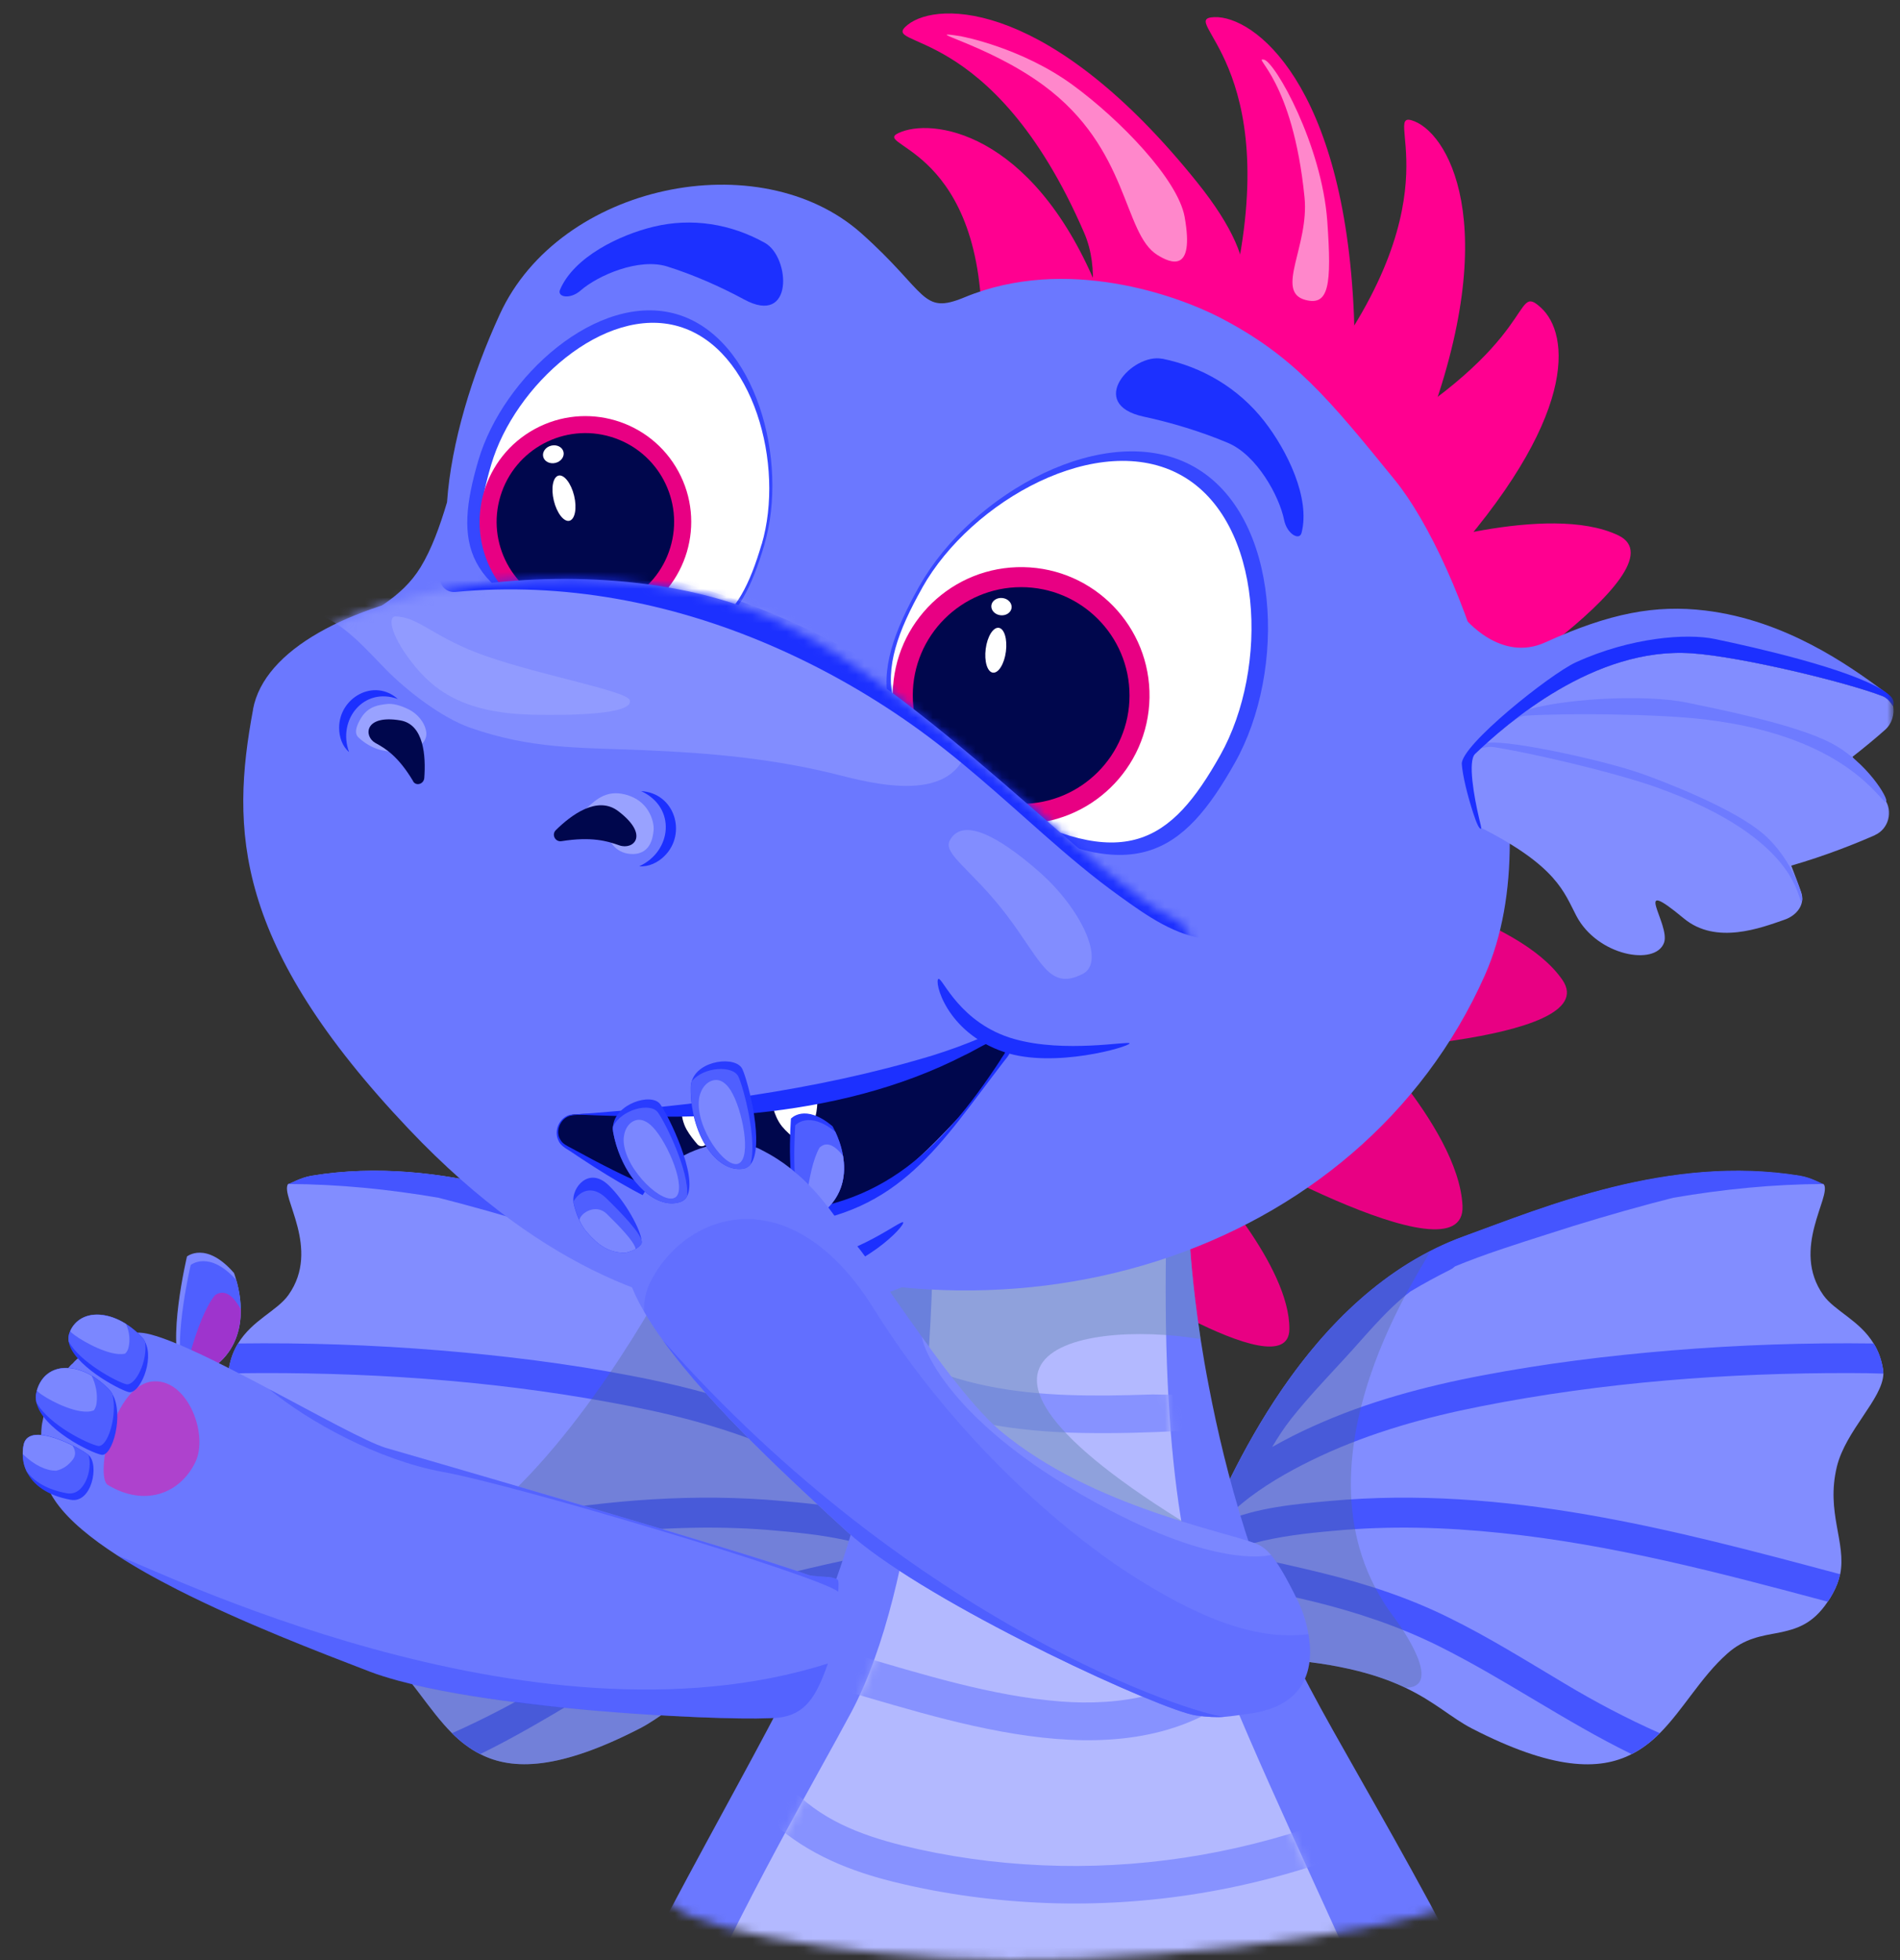 <svg width="221" height="228" viewBox="0 0 221 228" fill="none" xmlns="http://www.w3.org/2000/svg">
<rect x="0" y="0" width="221" height="228" fill="#333333" stroke="none"/>
<mask id="mask0_20_8458" style="mask-type:luminance" maskUnits="userSpaceOnUse" x="0" y="0" width="221" height="228">
<path d="M5.816 180.06C14.226 194.922 25.027 203.229 42.064 204.27C52.979 204.93 66.089 209.052 78.251 221.606C81.59 225.048 105.192 228.738 124.97 227.872C151.324 226.718 170.968 222.688 177.173 218.205C197.456 203.528 214.142 213.69 217.348 204.25C222.264 189.789 220.893 21.793 217.348 13.249C213.802 4.705 83.538 -10.57 65.893 11.084C24.595 61.782 42.961 35.542 22.1 64.957C1.24 94.371 -2.326 128.62 1.178 163.023L2.271 173.804L5.816 180.06Z" fill="white"/>
</mask>
<g mask="url(#mask0_20_8458)">
<path d="M105.058 184.316C103.502 187.274 100.76 190.757 99.163 192.808L99.121 192.829C81.982 193.643 79.127 198.621 74.448 201.033C65.089 205.856 59.658 205.98 55.855 204.032C54.618 203.404 53.546 202.569 52.577 201.6C49.805 198.827 47.795 195.055 44.713 192.324C42.683 190.52 40.683 190.273 38.777 189.912C36.767 189.49 34.829 188.964 33.046 186.305C32.84 186.037 32.644 185.697 32.459 185.357C32.016 184.584 31.748 183.821 31.603 183.11C30.851 179.338 33.283 175.937 31.985 170.567C30.954 166.352 26.697 162.724 26.574 159.786C26.574 159.601 26.594 159.426 26.615 159.24C26.8 158.065 27.182 157.096 27.687 156.282C29.326 153.551 32.263 152.469 33.562 150.613C37.354 145.244 32.572 139.142 33.5 137.73L33.562 137.71C33.706 137.751 34.86 136.998 36.272 136.761C51.485 134.267 66.027 140.41 75.334 143.79C76.736 144.296 78.086 144.883 79.364 145.574C95.143 153.695 103.09 172.742 106.181 179.997C106.583 180.946 106.058 182.512 105.068 184.295L105.058 184.316Z" fill="#828DFF"/>
<path d="M105.058 184.316C103.564 184.017 102.1 184.254 100.503 184.584C97.967 185.13 95.401 185.677 92.886 186.285C87.867 187.521 82.981 189.14 78.364 191.428C70.624 195.272 63.595 200.26 55.855 204.033C54.618 203.404 53.546 202.569 52.577 201.6C56.37 199.92 60.07 197.972 63.677 195.808C68.078 193.19 72.427 190.459 77.045 188.191C81.724 185.862 86.671 184.244 91.773 182.987C94.669 182.275 97.565 181.626 100.482 181.018C101.234 180.874 101.997 180.771 102.729 180.699C101.822 180.152 100.801 179.75 99.75 179.482C96.751 178.689 93.556 178.328 90.474 178.06C84.033 177.452 77.529 177.637 71.108 178.307C58.163 179.627 45.579 182.945 33.046 186.305C32.84 186.037 32.644 185.697 32.459 185.357C32.016 184.584 31.748 183.821 31.603 183.11C51.072 177.885 70.644 172.721 91.02 174.597C94.731 174.937 99.585 175.329 103.378 177.071C102.471 175.958 101.368 174.989 100.235 174.133C97.72 172.247 94.885 170.691 92.01 169.351C86.094 166.599 79.776 164.837 73.376 163.579C59.256 160.786 44.693 159.673 30.325 159.714C29.068 159.714 27.831 159.735 26.574 159.776C26.574 159.591 26.594 159.416 26.615 159.23C26.8 158.055 27.182 157.086 27.687 156.272C35.551 156.169 43.446 156.437 51.289 157.086C58.627 157.694 65.955 158.601 73.19 159.982C79.941 161.26 86.661 163.064 92.938 165.919C94.535 166.63 96.102 167.434 97.658 168.31C96.988 167.176 96.277 166.084 95.452 165.033C93.525 162.6 91.361 160.333 89.258 158.045C86.888 155.489 84.476 152.438 81.58 150.222C80.065 149.315 78.519 148.48 76.942 147.687C76.736 147.584 76.561 147.46 76.396 147.305C72.912 145.862 69.284 144.729 65.677 143.574C61.688 142.276 57.638 141.08 53.567 139.988C52.711 139.761 51.845 139.544 50.99 139.318C45.198 138.328 39.364 137.741 33.489 137.72L33.551 137.7C33.696 137.741 34.85 136.988 36.262 136.751C51.474 134.257 66.017 140.4 75.324 143.78C93.783 150.469 102.832 172.144 106.161 179.998C106.563 180.946 106.037 182.512 105.048 184.296L105.058 184.316Z" fill="#4555FF"/>
<g style="mix-blend-mode:multiply" opacity="0.32">
<path d="M105.058 184.316C103.502 187.274 100.76 190.758 99.163 192.809L99.122 192.83C81.982 193.644 79.127 198.622 74.448 201.034C65.09 205.857 59.658 205.981 55.855 204.033C54.618 203.404 53.546 202.569 52.577 201.6C49.805 198.828 47.795 195.056 44.713 192.325C42.683 190.521 40.684 190.274 38.777 189.913C44.569 186.656 52.856 180.091 59.606 173.567C70.645 162.889 79.075 146.079 79.354 145.574C95.133 153.696 103.079 172.742 106.171 179.998C106.573 180.946 106.048 182.513 105.058 184.296V184.316Z" fill="#4E6587"/>
</g>
<path d="M140.162 136.607C140.162 136.607 150.077 147.254 149.974 154.623C149.881 161.992 126.856 146.667 126.856 146.667L140.152 136.607H140.162Z" fill="#E80083"/>
<path d="M156.261 118.097C156.261 118.097 169.669 130.877 170.113 140.256C170.546 149.635 140.121 131.897 140.121 131.897L156.261 118.097Z" fill="#E80083"/>
<path d="M214.029 183.121C213.885 183.832 213.606 184.584 213.173 185.368C212.988 185.708 212.792 186.038 212.586 186.316C210.803 188.985 208.876 189.501 206.855 189.923C204.949 190.284 202.949 190.531 200.919 192.335C197.837 195.066 195.817 198.838 193.055 201.611C192.086 202.58 191.025 203.415 189.778 204.043C185.985 205.991 180.543 205.868 171.185 201.044C168.835 199.828 166.949 197.983 163.486 196.324C160.043 194.685 155.034 193.242 146.511 192.84L146.469 192.819C144.872 190.758 142.13 187.285 140.574 184.327C139.585 182.544 139.059 180.967 139.461 180.029C142.543 172.773 150.499 153.716 166.279 145.605C167.557 144.915 168.896 144.327 170.308 143.822C179.626 140.442 194.168 134.299 209.37 136.793C210.772 137.02 211.926 137.782 212.081 137.741L212.143 137.762C213.07 139.164 208.278 145.275 212.081 150.645C213.38 152.49 216.317 153.582 217.956 156.314C218.461 157.128 218.832 158.097 219.027 159.272C219.048 159.457 219.069 159.632 219.069 159.818C218.945 162.755 214.688 166.383 213.658 170.599C212.359 175.968 214.791 179.369 214.039 183.142L214.029 183.121Z" fill="#828DFF"/>
<path d="M140.574 184.316C142.068 184.017 143.532 184.254 145.13 184.584C147.665 185.13 150.231 185.677 152.746 186.285C157.765 187.522 162.651 189.14 167.268 191.428C175.008 195.272 182.037 200.26 189.777 204.033C191.014 203.404 192.086 202.569 193.055 201.6C189.262 199.92 185.562 197.972 181.955 195.808C177.554 193.19 173.205 190.459 168.587 188.191C163.908 185.862 158.961 184.244 153.859 182.987C150.963 182.276 148.067 181.626 145.15 181.018C144.398 180.874 143.635 180.771 142.903 180.699C143.81 180.152 144.831 179.75 145.882 179.482C148.881 178.689 152.076 178.328 155.158 178.06C161.599 177.452 168.103 177.638 174.524 178.308C187.469 179.627 200.053 182.945 212.586 186.305C212.792 186.037 212.988 185.697 213.173 185.357C213.616 184.584 213.884 183.822 214.029 183.11C194.56 177.885 174.988 172.721 154.612 174.597C150.901 174.937 146.047 175.329 142.254 177.071C143.161 175.958 144.264 174.989 145.397 174.133C147.912 172.247 150.747 170.691 153.622 169.351C159.538 166.599 165.856 164.837 172.256 163.579C186.376 160.786 200.939 159.673 215.307 159.715C216.564 159.715 217.801 159.735 219.058 159.776C219.058 159.591 219.038 159.416 219.017 159.23C218.832 158.055 218.45 157.086 217.945 156.272C210.081 156.169 202.187 156.437 194.343 157.086C187.005 157.694 179.677 158.601 172.442 159.982C165.691 161.26 158.971 163.064 152.695 165.919C151.097 166.63 149.53 167.434 147.974 168.31C148.644 167.176 149.355 166.084 150.18 165.033C152.107 162.6 154.271 160.333 156.374 158.045C158.744 155.489 161.156 152.438 164.052 150.222C165.567 149.315 167.113 148.48 168.69 147.687C168.896 147.584 169.072 147.46 169.237 147.305C172.72 145.863 176.348 144.729 179.955 143.574C183.944 142.276 187.994 141.08 192.066 139.988C192.921 139.761 193.787 139.545 194.642 139.318C200.434 138.328 206.268 137.741 212.143 137.72L212.081 137.7C211.937 137.741 210.782 136.989 209.37 136.752C194.158 134.257 179.615 140.4 170.308 143.781C151.849 150.47 142.8 172.144 139.471 179.998C139.069 180.946 139.595 182.513 140.584 184.296L140.574 184.316Z" fill="#4555FF"/>
<g style="mix-blend-mode:multiply" opacity="0.32">
<path d="M162.032 187.965C164.568 191.387 167.227 196.313 163.486 196.313C160.043 194.675 155.034 193.232 146.511 192.83L146.469 192.809C144.872 190.748 142.13 187.274 140.574 184.317C139.585 182.533 139.059 180.957 139.461 180.019C142.543 172.763 150.499 153.706 166.279 145.595C166.547 146.1 148.809 170.124 162.032 187.975V187.965Z" fill="#4E6587"/>
</g>
<path d="M187.036 336.214C181.46 348.067 173.617 356.848 164.557 363.042C164.557 363.042 164.557 363.053 164.547 363.073C150.86 372.473 134.4 375.957 118.724 375.153C107.098 374.555 95.648 371.453 85.496 366.351C70.108 358.631 57.72 346.305 52.226 331.041C36.571 287.392 78.446 223.049 92.216 195.479C99.636 180.637 101.966 167.713 102.512 158.952C102.976 151.459 102.151 147.017 102.151 147.017L108.479 146.615L135.617 144.894L138.41 144.709C138.41 144.709 138.626 149.037 139.646 155.747C139.914 157.468 140.234 159.354 140.626 161.354C142.532 171.31 146.016 184.327 152.344 196.324C164.898 220.142 210.05 287.454 187.036 336.194V336.214Z" fill="#6B78FF"/>
<path d="M164.558 363.042C164.558 363.042 164.558 363.053 164.547 363.073C150.87 372.463 134.401 375.957 118.724 375.153C107.099 374.545 95.648 371.463 85.496 366.361C85.496 366.361 62.152 331.968 63.852 293.906C65.543 255.823 90.732 214.7 99.018 199.158C106.995 184.162 108.294 156.314 108.49 146.636C108.552 144.461 108.541 143.194 108.541 143.194C108.541 143.194 135.854 130.156 135.627 144.904C135.204 171.815 138.121 184.853 143.017 196.777C154.127 223.749 176.183 264.605 179.492 293.844C182.749 322.744 165.011 362.084 164.578 363.042H164.558Z" fill="#B3B9FF"/>
<mask id="mask1_20_8458" style="mask-type:luminance" maskUnits="userSpaceOnUse" x="63" y="137" width="117" height="239">
<path d="M164.558 363.042C164.558 363.042 164.558 363.053 164.547 363.073C150.87 372.463 134.401 375.957 118.724 375.153C107.099 374.545 95.648 371.463 85.496 366.361C85.496 366.361 62.152 331.968 63.852 293.906C65.543 255.823 90.732 214.7 99.018 199.158C106.995 184.162 108.294 156.314 108.49 146.636C108.552 144.461 108.541 143.194 108.541 143.194C108.541 143.194 135.854 130.156 135.627 144.904C135.204 171.815 138.121 184.853 143.017 196.777C154.127 223.749 176.183 264.605 179.492 293.844C182.749 322.744 165.011 362.084 164.578 363.042H164.558Z" fill="white"/>
</mask>
<g mask="url(#mask1_20_8458)">
<path d="M141.09 160.086C140.574 162.796 135.74 162.137 133.679 162.209C130.505 162.322 127.32 162.374 124.146 162.261C117.859 162.023 111.551 161.034 105.882 158.189C103.378 156.932 101.11 160.663 103.625 161.931C110.582 165.425 118.271 166.548 125.99 166.682C129.773 166.744 133.576 166.651 137.348 166.435C140.698 166.249 144.573 165.115 145.295 161.312C145.81 158.571 141.615 157.324 141.1 160.086H141.09Z" fill="#8792FF"/>
<path d="M143.068 176.154C140.275 177.669 137.461 179.235 134.411 180.183C131.051 181.224 127.65 181.266 124.197 180.678C117.415 179.534 110.685 177.401 104.202 175.154C101.543 174.237 100.327 178.431 102.976 179.349C110.056 181.791 117.446 184.162 124.887 185.162C132.422 186.182 138.739 183.471 145.222 179.957C147.696 178.617 145.542 174.803 143.068 176.154Z" fill="#8792FF"/>
<path d="M142.831 192.242C137.637 197.22 130.278 198.457 123.341 197.911C115.261 197.272 107.243 194.726 99.492 192.479C96.792 191.696 95.565 195.891 98.266 196.674C113.076 200.962 132.999 207.723 145.882 195.376C147.912 193.428 144.872 190.294 142.841 192.242H142.831Z" fill="#8792FF"/>
<path d="M155.817 211.33C145.408 215.288 134.359 217.257 123.228 217.03C117.724 216.916 112.231 216.288 106.851 215.103C101.955 214.02 96.946 212.495 93.143 209.073C91.061 207.197 87.907 210.238 90.01 212.114C94.019 215.711 98.977 217.689 104.161 218.947C109.943 220.359 115.91 221.142 121.857 221.359C133.782 221.781 145.779 219.792 156.93 215.556C159.528 214.567 158.466 210.32 155.828 211.33H155.817Z" fill="#8792FF"/>
<path d="M172.926 219.647C162.888 227.439 150.355 231.17 137.864 232.561C131.443 233.283 124.97 233.437 118.508 233.283C112.272 233.138 105.924 232.912 99.771 231.85C93.123 230.706 86.558 228.501 81.775 223.533C79.828 221.502 76.684 224.553 78.642 226.573C87.98 236.272 102.595 237.045 115.22 237.539C128.814 238.075 142.831 237.436 155.869 233.252C163.146 230.912 169.917 227.46 175.957 222.77C178.173 221.049 175.111 217.926 172.916 219.637L172.926 219.647Z" fill="#8792FF"/>
</g>
<g style="mix-blend-mode:multiply" opacity="0.48">
<path d="M139.647 155.757C125.073 153.366 103.151 157.757 144.326 180.957C150.623 184.512 118.549 181.08 102.512 158.962C102.976 151.47 102.151 147.027 102.151 147.027L108.48 146.625L135.617 144.904L138.41 144.719C138.41 144.719 138.626 149.048 139.647 155.757Z" fill="#6988B5"/>
</g>
<path d="M21.225 159.333C19.297 156.499 21.75 146.151 21.75 146.151C21.75 146.151 23.966 144.337 27.213 148.068C27.213 148.068 27.336 148.367 27.481 148.883C28.099 150.975 29.14 156.602 24.059 159.54C22.668 160.343 21.771 160.148 21.235 159.344L21.225 159.333Z" fill="#7B87FF"/>
<path d="M21.225 159.333C20.184 155.633 22.183 147.141 22.183 147.141C22.183 147.141 24.327 145.378 27.47 148.872C27.697 149.635 27.986 150.882 27.996 152.294C28.037 154.726 27.264 157.674 24.049 159.529C22.905 160.189 22.08 160.178 21.523 159.694C21.41 159.591 21.297 159.467 21.225 159.333Z" fill="#4F5FFF"/>
<path opacity="0.45" d="M27.996 152.294C28.037 154.726 27.264 157.674 24.048 159.529C23.956 159.581 23.863 159.632 23.78 159.673C23.255 158.746 22.739 157.849 22.245 156.983C22.894 154.757 23.863 152.057 25.007 150.655C25.728 150.16 26.522 150.263 27.336 151.273C27.594 151.603 27.831 151.943 27.996 152.284V152.294Z" fill="#FF0090"/>
<path d="M97.472 185.13C97.421 185.986 97.318 187.058 97.369 187.563C97.596 189.408 97.122 191.541 96.287 193.499H96.277C94.896 196.766 92.474 199.56 90.485 199.786C88.465 200.023 80.838 199.869 72.025 199.199C71.242 199.147 70.438 199.075 69.645 199.003C69.377 198.982 69.119 198.962 68.851 198.931C68.047 198.859 67.233 198.787 66.429 198.704C66.027 198.673 65.625 198.622 65.213 198.591C64.821 198.549 64.43 198.498 64.038 198.467C63.77 198.436 63.502 198.395 63.234 198.374C62.946 198.343 62.657 198.302 62.368 198.271C60.379 198.044 58.421 197.787 56.504 197.509C56.184 197.467 55.875 197.405 55.576 197.364C52.917 196.952 50.402 196.478 48.156 195.952C47.517 195.798 46.888 195.633 46.29 195.478C45.105 195.148 44.012 194.819 43.044 194.447C37.045 192.139 28.274 188.779 20.668 184.914C20.039 184.584 19.411 184.265 18.792 183.935C18.493 183.77 18.174 183.595 17.875 183.44C16.669 182.78 15.515 182.1 14.422 181.42C14.154 181.255 13.886 181.07 13.618 180.905C10.557 178.926 8.084 176.895 6.589 174.824C6.548 174.783 6.538 174.721 6.486 174.68C6.249 174.329 6.033 174.01 5.868 173.659C5.816 173.546 5.754 173.432 5.713 173.319C5.579 173.061 5.466 172.793 5.383 172.536C5.311 172.34 5.27 172.154 5.229 171.979C4.992 170.99 4.858 170.042 4.796 169.135V169.083C4.775 169.001 4.775 168.939 4.775 168.846V168.743C4.734 168.125 4.734 167.527 4.786 166.96C4.786 166.908 4.796 166.847 4.796 166.795C4.796 166.671 4.796 166.548 4.806 166.414C4.806 166.331 4.817 166.249 4.827 166.166C4.837 165.96 4.868 165.764 4.899 165.569C4.93 165.435 4.951 165.301 4.981 165.177C5.239 163.724 5.734 162.446 6.373 161.302C6.455 161.157 6.527 161.023 6.62 160.879C6.631 160.869 6.631 160.858 6.641 160.848C6.734 160.673 6.868 160.477 7.002 160.323C7.002 160.302 7.022 160.302 7.022 160.302C7.29 159.9 7.568 159.508 7.898 159.168C7.929 159.137 7.95 159.096 7.991 159.065C8.032 159.024 8.073 158.962 8.115 158.921C8.135 158.9 8.156 158.869 8.187 158.838C8.269 158.756 8.331 158.684 8.434 158.612L8.465 158.581C8.743 158.251 9.094 157.952 9.444 157.674C10.052 157.169 10.691 156.746 11.341 156.385C11.598 156.241 11.866 156.107 12.124 155.983C12.639 155.746 13.165 155.551 13.67 155.396C14.072 155.262 14.463 155.18 14.845 155.118H14.876C15.381 155.035 15.845 154.994 16.288 155.015C16.772 155.035 17.411 155.169 18.153 155.406H18.163C18.916 155.643 19.782 155.963 20.73 156.365H20.74C20.957 156.447 21.142 156.519 21.359 156.633H21.369C22.018 156.921 22.678 157.22 23.389 157.55C24.306 157.983 25.275 158.467 26.285 158.972C26.295 158.972 26.295 158.983 26.306 158.983C27.913 159.807 29.624 160.673 31.304 161.58C37.004 164.6 42.559 167.692 44.827 168.393C44.827 168.393 86.516 180.441 94.009 183.193C94.082 183.213 94.174 183.234 94.35 183.275C94.401 183.275 94.473 183.286 94.545 183.296C94.772 183.327 95.019 183.337 95.298 183.368C95.514 183.389 95.731 183.389 95.947 183.409C96.071 183.419 96.194 183.44 96.328 183.44C96.534 183.461 96.741 183.481 96.885 183.533C97.122 183.584 97.308 183.657 97.411 183.76C97.534 183.873 97.514 184.43 97.462 185.13H97.472Z" fill="#6B78FF"/>
<path opacity="0.35" d="M96.297 193.5C94.927 197.395 93.679 199.446 90.495 199.807C86.053 200.302 54.844 198.983 43.043 194.458C35.056 191.376 22.121 186.44 13.608 180.926C17.267 182.07 61.575 204.497 96.287 193.5H96.297Z" fill="#293CFF"/>
<path opacity="0.35" d="M97.483 185.131C94.988 183.203 60.204 172.794 51.536 171.217C43.961 169.836 35.818 165.321 31.314 161.59C37.024 164.61 42.58 167.692 44.847 168.413C44.847 168.413 86.537 180.451 94.03 183.203C94.092 183.224 94.195 183.244 94.37 183.286C94.597 183.306 94.957 183.327 95.318 183.368C95.524 183.389 95.761 183.389 95.967 183.409C96.091 183.43 96.215 183.451 96.349 183.451C96.555 183.471 96.771 183.492 96.916 183.533C97.142 183.595 97.338 183.657 97.441 183.76C97.565 183.863 97.544 184.43 97.503 185.12L97.483 185.131Z" fill="#293CFF"/>
<path opacity="0.45" d="M12.536 172.722C11.021 171.804 13.154 160.797 17.988 160.673C21.894 160.57 24.275 166.909 22.708 170.104C20.895 173.804 16.762 175.288 12.536 172.722Z" fill="#FF0090"/>
<path d="M4.239 163.146C4.93 166.218 10.547 168.98 11.794 169.217C13.093 169.474 14.433 164.548 13.082 162.177V162.157C12.969 161.94 12.835 161.765 12.681 161.6C9.207 158.075 5.105 158.374 4.239 161.92C4.136 162.322 4.147 162.744 4.239 163.136" fill="#293CFF"/>
<path d="M4.239 163.146C5.734 165.785 10.279 167.97 11.392 168.186C12.516 168.413 13.68 164.703 13.082 162.188V162.167C12.969 161.951 12.835 161.776 12.681 161.611C12.021 160.941 11.341 160.415 10.661 160.023C7.836 158.374 5.074 159.034 4.291 161.724L4.239 161.94C4.136 162.342 4.147 162.765 4.239 163.157" fill="#4F5FFF"/>
<path d="M7.589 159.127C6.033 159.158 4.786 160.055 4.301 161.724C4.343 161.807 4.404 161.889 4.466 161.93C5.198 162.58 8.187 164.249 10.124 164.198C10.413 164.198 10.671 164.146 10.908 164.053C11.073 163.858 11.196 163.538 11.238 163.177C11.361 162.116 11.145 161.013 10.66 160.024C9.589 159.395 8.537 159.106 7.589 159.127Z" fill="#7B87FF"/>
<path d="M7.981 156.025C8.393 158.704 13.732 161.6 14.948 161.92C16.215 162.27 17.999 158.21 16.865 156.066C16.782 155.86 16.659 155.695 16.514 155.54C13.381 152.201 9.259 152.057 8.094 154.984C7.96 155.313 7.929 155.674 7.981 156.014" fill="#293CFF"/>
<path d="M7.981 156.025C9.228 158.405 13.556 160.714 14.639 161.003C15.741 161.302 17.226 158.272 16.865 156.076C16.782 155.87 16.659 155.705 16.514 155.551C15.917 154.912 15.288 154.407 14.649 154.005C11.99 152.325 9.176 152.613 8.166 154.819L8.094 154.994C7.96 155.324 7.929 155.685 7.981 156.025Z" fill="#4F5FFF"/>
<path d="M11.681 152.932C10.134 152.809 8.805 153.437 8.176 154.819C8.207 154.901 8.259 154.963 8.321 155.014C8.99 155.633 11.815 157.344 13.752 157.498C14.041 157.519 14.309 157.509 14.546 157.457C14.731 157.302 14.876 157.045 14.948 156.746C15.164 155.849 15.051 154.901 14.659 154.004C13.649 153.365 12.629 153.015 11.681 152.943" fill="#7B87FF"/>
<path d="M3.085 171.134C3.827 172.7 5.486 173.958 8.217 174.453C10.691 174.906 11.567 170.351 10.31 169.248L10.258 169.196C8.918 168.186 3.301 165.269 2.745 168.083C2.528 169.134 2.642 170.186 3.085 171.124" fill="#293CFF"/>
<path d="M3.085 171.134C3.961 172.34 5.497 173.277 7.764 173.69C9.836 174.071 10.805 170.907 10.3 169.248L10.248 169.196C9.887 168.928 9.228 168.526 8.434 168.135C6.27 167.032 3.147 166.022 2.745 168.083C2.673 168.433 2.642 168.784 2.663 169.134C2.642 169.835 2.786 170.515 3.085 171.123" fill="#4F5FFF"/>
<path d="M4.352 166.908C3.528 166.929 2.91 167.259 2.745 168.104C2.683 168.403 2.652 168.701 2.652 169C2.652 169.052 2.652 169.093 2.652 169.145C4.054 170.484 5.383 171.062 6.517 171.072C7.3 170.907 7.98 170.433 8.485 169.753C8.856 169.248 8.784 168.691 8.434 168.155C7.156 167.506 5.538 166.887 4.352 166.918" fill="#7B87FF"/>
<path d="M163.073 63.957C163.073 63.957 180.048 58.37 188.221 62.266C196.394 66.162 167.464 83.972 167.464 83.972L163.073 63.957Z" fill="#FF0090"/>
<path d="M159.085 102.905C159.085 102.905 176.585 106.523 181.728 113.974C186.871 121.426 152.911 122.446 152.911 122.446L159.085 102.915V102.905Z" fill="#E80083"/>
<path d="M125.692 43.498C122.126 46.353 129.763 35.541 126.104 27.08C115.344 2.22 102.007 5.745 105.573 2.89C109.139 0.025 122.291 0.087 139.245 21.205C156.199 42.323 129.258 40.633 125.692 43.488V43.498Z" fill="#FF0090"/>
<path d="M133.359 46.621C128.794 46.806 141.357 42.632 143.429 33.645C149.51 7.25 136.688 2.179 141.244 1.994C145.81 1.808 156.364 9.651 157.487 36.716C158.6 63.771 137.925 46.435 133.359 46.621Z" fill="#FF0090"/>
<path d="M138.863 51.455C134.627 49.734 147.799 51.136 153.406 43.828C169.876 22.329 160.311 12.404 164.537 14.115C168.773 15.836 175.122 27.358 164.918 52.445C154.715 77.531 143.089 53.176 138.853 51.455H138.863Z" fill="#FF0090"/>
<path d="M144.419 55.309C141.038 52.238 151.777 55.814 158.796 51.722C179.43 39.695 175.843 32.707 179.224 35.778C182.604 38.849 183.676 48.589 167.773 66.069C151.87 83.549 147.789 58.391 144.419 55.319V55.309Z" fill="#FF0090"/>
<path d="M107.676 49.94C103.409 51.568 114.313 44.447 114.2 37.325C113.86 16.392 100.585 16.969 104.852 15.331C109.119 13.702 120.899 15.866 128.186 34.913C135.472 53.959 111.953 48.301 107.686 49.93L107.676 49.94Z" fill="#FF0090"/>
<path d="M220.223 82.117C220.192 82.261 219.842 81.323 218.997 80.983C214.905 79.386 202.527 76.376 196.786 75.995C185.387 75.212 175.225 84.261 171.576 87.693C170.401 88.796 171.679 93.877 172.236 96.268C172.019 96.093 171.793 95.928 171.576 95.742C171.391 95.608 171.205 95.454 171.02 95.309C168 92.805 168.206 89.878 169.34 86.59C170.35 83.673 170.195 72.367 170.185 71.707C170.37 71.924 174.514 77.118 179.77 74.707C187.252 71.305 192.581 70.316 198.363 71.017C207.711 72.151 215.029 77.397 218.997 80.303L219.151 80.416C219.728 80.839 220.079 81.457 220.213 82.127L220.223 82.117Z" fill="#6B78FF"/>
<path d="M34.293 80.777C34.355 106.986 51.928 130.681 79.941 143.131C116.642 159.447 158.167 146.151 172.71 113.449C180.914 94.979 169.886 65.234 162.269 55.866C154.653 46.508 150.53 41.395 141.842 36.912C136.977 34.397 124.011 29.677 112.19 34.583C107.14 36.675 107.933 34.037 100.193 27.142C88.361 16.608 65.109 21.37 58.142 36.541C54.875 43.642 52.484 51.527 52 58.381V58.412C51.144 61.277 50.196 63.884 48.928 65.966C44.517 73.201 34.283 72.645 34.293 80.756V80.777Z" fill="#6B78FF"/>
<path d="M135.205 41.726C139.863 42.674 144.068 45.168 147.047 48.981C149.716 52.403 152.447 57.948 151.386 61.999C151.138 62.916 149.695 62.112 149.366 60.494C148.809 57.711 146.191 52.929 142.831 51.517C139.77 50.218 136.225 49.146 133.04 48.466C126.258 47.003 131.721 41.025 135.194 41.736L135.205 41.726Z" fill="#1C30FF"/>
<path d="M88.979 28.255C85.022 26.039 80.477 25.297 76.034 26.369C72.056 27.327 66.769 29.883 65.14 33.697C64.769 34.562 66.305 34.861 67.511 33.81C69.572 32.006 74.323 29.976 77.601 30.996C80.6 31.934 83.816 33.346 86.547 34.83C92.36 37.995 91.927 29.914 88.979 28.255Z" fill="#1C30FF"/>
<path d="M218.11 97.133C215.771 98.164 212.277 99.556 208.35 100.689C208.803 101.833 209.185 102.874 209.494 103.75C210.02 105.204 208.979 106.492 207.577 106.976C204.866 107.914 199.62 109.955 195.858 106.832C189.561 101.607 194.343 107.543 193.55 109.666C192.54 112.398 185.799 111.192 183.356 106.533C181.924 103.812 181.13 100.772 172.215 96.257C171.659 93.877 170.391 88.785 171.555 87.682C175.204 84.24 185.366 75.201 196.765 75.984C202.506 76.376 214.884 79.375 218.976 80.973C219.831 81.313 220.182 82.251 220.202 82.117C220.378 83.096 220.068 84.189 219.244 84.91C218.224 85.817 216.935 86.889 215.461 88.043C216.997 89.95 218.285 91.65 219.213 92.959C220.233 94.361 219.666 96.433 218.1 97.123L218.11 97.133Z" fill="#828DFF"/>
<path d="M88.918 63.338C86.042 73.068 82.126 77.335 67.944 73.15C53.762 68.966 52.783 63.256 55.648 53.526C58.514 43.797 69.552 33.841 78.735 36.552C87.918 39.262 91.783 53.619 88.907 63.349L88.918 63.338Z" fill="#3647FF"/>
<path d="M88.588 63.307C85.877 72.501 82.167 76.541 68.758 72.583C55.349 68.625 54.422 63.225 57.143 54.021C59.853 44.828 70.284 35.407 78.972 37.974C87.66 40.54 91.309 54.103 88.598 63.307H88.588Z" fill="white"/>
<path d="M73.976 71.516C79.946 68.267 82.151 60.794 78.902 54.824C75.653 48.855 68.179 46.65 62.21 49.899C56.24 53.148 54.035 60.621 57.285 66.591C60.534 72.56 68.007 74.765 73.976 71.516Z" fill="#E80083"/>
<path d="M77.962 63.709C76.302 69.161 70.531 72.233 65.078 70.573C59.626 68.914 56.555 63.142 58.214 57.69C59.874 52.238 65.645 49.166 71.097 50.826C76.55 52.485 79.621 58.257 77.962 63.709Z" fill="#00074D"/>
<path d="M64.965 55.32C65.614 55.165 66.428 56.216 66.779 57.659C67.129 59.112 66.882 60.411 66.233 60.576C65.583 60.731 64.769 59.679 64.419 58.236C64.068 56.783 64.316 55.485 64.965 55.32Z" fill="white"/>
<path d="M64.12 51.836C64.769 51.681 65.408 52.001 65.542 52.558C65.676 53.114 65.254 53.691 64.604 53.846C63.955 54.001 63.316 53.681 63.182 53.124C63.048 52.568 63.471 51.991 64.12 51.836Z" fill="white"/>
<path d="M106.975 68.1C100.945 78.819 100.564 85.848 116.189 94.629C131.813 103.41 137.616 99.432 143.645 88.713C149.675 77.994 148.994 59.978 138.873 54.289C128.752 48.6 113.014 57.381 106.985 68.1H106.975Z" fill="#3647FF"/>
<path d="M107.274 68.368C101.574 78.509 101.214 85.147 115.983 93.443C130.762 101.75 136.235 97.989 141.935 87.847C147.634 77.705 146.995 60.679 137.42 55.299C127.846 49.919 112.973 58.226 107.274 68.357V68.368Z" fill="white"/>
<path d="M133.706 81.155C133.847 72.909 127.276 66.109 119.029 65.968C110.783 65.827 103.983 72.398 103.842 80.644C103.701 88.891 110.272 95.691 118.518 95.832C126.765 95.973 133.565 89.402 133.706 81.155Z" fill="#E80083"/>
<path d="M118.776 93.505C125.737 93.505 131.381 87.862 131.381 80.9C131.381 73.939 125.737 68.296 118.776 68.296C111.814 68.296 106.171 73.939 106.171 80.9C106.171 87.862 111.814 93.505 118.776 93.505Z" fill="#00074D"/>
<path d="M116.168 73.026C115.519 72.944 114.839 74.036 114.653 75.479C114.468 76.922 114.839 78.159 115.488 78.241C116.137 78.324 116.818 77.231 117.003 75.788C117.189 74.346 116.818 73.109 116.168 73.026Z" fill="white"/>
<path d="M116.621 69.564C115.972 69.481 115.385 69.863 115.313 70.409C115.24 70.965 115.704 71.481 116.354 71.563C117.003 71.646 117.59 71.264 117.662 70.718C117.735 70.162 117.271 69.646 116.621 69.564Z" fill="white"/>
<path d="M29.428 82.508C32.046 68.481 69.036 62.514 89.526 71.821C107.573 80.014 127.949 103.049 136.555 106.852C146.243 111.14 121.579 154.469 87.279 152.789C78.426 152.356 63.821 148.501 47.547 131.331C27.161 109.831 26.821 96.525 29.439 82.508H29.428Z" fill="#6B78FF"/>
<mask id="mask2_20_8458" style="mask-type:luminance" maskUnits="userSpaceOnUse" x="28" y="67" width="111" height="86">
<path d="M29.428 82.509C32.046 68.492 69.036 62.514 89.526 71.821C107.562 80.014 127.949 103.05 136.555 106.853C146.243 111.14 121.579 154.469 87.279 152.789C78.426 152.356 63.821 148.501 47.547 131.331C27.161 109.831 26.821 96.525 29.439 82.509" fill="white"/>
</mask>
<g mask="url(#mask2_20_8458)">
<path d="M112.819 85.229C113.324 77.84 102.924 73.954 97.647 71.14C90.433 67.286 82.888 64.132 74.973 62.071C69.912 60.751 46.125 57.34 39.261 63.39C34.942 63.318 32.551 69.873 37.272 71.604C40.188 72.676 42.786 75.747 44.919 77.901C47.382 80.406 51.422 83.508 54.7 84.652C61.832 87.136 67.181 86.94 74.664 87.249C82.62 87.569 90.154 88.239 97.884 90.228C103.254 91.609 112.262 93.392 112.829 85.24L112.819 85.229Z" fill="#828DFF"/>
<path d="M76.025 96.567C76.107 95.814 75.664 93.423 73.19 92.558C70.717 91.692 69.377 92.949 68.202 94.042C67.511 94.681 69.573 95.402 70.531 95.299H70.614C70.706 95.299 70.799 95.32 70.882 95.34C71.191 95.454 70.789 97.051 70.851 97.474C70.912 97.886 71.696 99.339 73.582 99.339C75.849 99.339 75.963 97.051 76.025 96.567Z" fill="#99A2FF"/>
<path d="M49.578 85.137C49.402 83.962 48.475 82.972 47.547 82.519C46.62 82.066 45.682 81.767 44.816 81.911C44.259 82.004 42.889 82.055 42.002 83.508C41.58 84.209 41.095 85.219 41.693 85.776C44.579 88.466 47.846 87.095 48.258 86.992C49.072 86.796 49.701 85.992 49.578 85.126V85.137Z" fill="#99A2FF"/>
<path d="M141.203 105.812C137.874 105.554 134.947 103.349 132.319 101.463C129.495 99.422 126.825 97.185 124.207 94.887C119.157 90.455 114.241 85.859 108.758 81.942C98.359 74.511 86.496 69.028 73.922 66.523C66.924 65.132 59.73 64.73 52.618 65.4C50.392 65.616 50.773 69.059 52.999 68.853C65.481 67.667 78.044 70.079 89.516 75.016C95.297 77.5 100.801 80.592 105.944 84.209C111.438 88.074 116.354 92.609 121.383 97.041C124.249 99.566 127.155 102.04 130.268 104.266C133.339 106.472 136.781 108.945 140.677 109.254C142.883 109.43 143.429 105.997 141.193 105.822L141.203 105.812Z" fill="#1C30FF"/>
<path d="M93.236 146.935C86.3 147.904 79.858 144.4 79.57 144.688C79.24 145.018 85.815 149.409 93.679 148.605C100.265 147.935 105.367 142.524 105.047 142.173C104.779 141.885 99.739 146.028 93.236 146.935Z" fill="#1C30FF"/>
<path d="M46.022 71.697C45.156 71.676 45.29 73.645 47.846 76.974C50.392 80.303 53.865 82.849 61.482 83.117C62.43 83.147 73.932 83.498 73.242 81.437C72.881 80.365 63.203 78.633 56.576 76.335C50.485 74.222 48.764 71.759 46.032 71.707L46.022 71.697Z" fill="#919BFF"/>
</g>
<path d="M116.55 123.394C115.055 125.497 113.664 127.403 112.324 129.114C105.944 135.937 101.698 140.235 92.68 141.544C91.938 141.647 91.165 141.73 90.371 141.791C80.003 142.636 71.304 136.463 65.873 133.412C64.11 132.423 64.749 129.795 66.779 129.63H66.872C68.356 129.434 78.313 129.836 90.268 128.073C92.247 127.785 94.298 127.424 96.359 126.991C102.481 125.734 108.82 123.837 114.612 120.962C114.849 120.848 115.076 120.766 115.303 120.745C115.89 120.684 116.426 120.869 116.828 121.22L116.931 121.312L117.106 121.56C117.467 122.209 117.251 122.436 116.56 123.384L116.55 123.394Z" fill="#00074D"/>
<path d="M95.061 128.362C95.05 128.785 94.978 129.723 94.617 130.506C94.319 131.135 93.824 131.877 93.463 132.361C93.236 132.67 92.793 132.722 92.494 132.485C92.051 132.124 91.422 131.588 90.969 131.032C90.423 130.362 90.124 129.537 89.99 129.084C91.639 128.898 93.339 128.651 95.061 128.352V128.362Z" fill="white"/>
<path d="M84.373 129.496C84.28 129.908 84.043 130.815 83.548 131.527C83.146 132.093 82.518 132.732 82.075 133.145C81.796 133.413 81.353 133.382 81.106 133.093C80.735 132.66 80.219 132.021 79.859 131.382C79.436 130.63 79.292 129.764 79.251 129.3C80.91 129.414 82.621 129.486 84.373 129.496Z" fill="white"/>
<path d="M116.725 123.518C109.418 132.99 104.77 141.153 91.588 142.472C82.239 143.987 73.685 138.854 66.295 133.887C65.821 133.588 65.182 133.248 64.945 132.64C64.388 131.475 65.1 129.96 66.326 129.671C80.498 128.651 94.762 126.909 108.418 122.786C110.387 122.168 112.355 121.467 114.252 120.632C114.849 120.344 115.612 120.189 116.303 120.457C116.88 120.694 117.323 121.148 117.498 121.725C117.745 122.426 117.076 123.044 116.725 123.518ZM116.375 123.271C116.612 122.817 117.106 122.415 116.931 121.931C116.705 121.385 116.096 120.993 115.365 121.168C114.767 121.292 112.974 122.405 112.242 122.714C104.697 126.6 96.318 128.599 87.918 129.455C81.972 130.011 75.88 129.95 69.913 129.754C68.944 129.754 67.295 129.558 66.347 129.774C65.182 130.063 64.564 131.547 65.162 132.536C65.429 133.052 65.945 133.279 66.491 133.567C73.211 137.236 80.23 140.771 87.939 141.039C101.678 141.297 109.222 134.227 116.375 123.281V123.271Z" fill="#1C30FF"/>
<path d="M65.306 97.845C64.584 97.958 64.131 97.082 64.646 96.567C66.45 94.784 69.49 92.506 71.912 94.351C75.602 97.154 73.664 98.906 72.036 98.329C70.665 97.845 68.851 97.278 65.306 97.845Z" fill="#00074D"/>
<path d="M48.052 90.888C48.403 91.475 49.299 91.207 49.351 90.486C49.536 87.981 49.33 84.271 46.568 83.797C42.353 83.086 42.281 85.662 43.672 86.425C44.847 87.064 46.331 87.971 48.062 90.877L48.052 90.888Z" fill="#00074D"/>
<path d="M74.571 92.022C78.508 92.248 79.91 96.969 77.302 99.556C76.529 100.339 75.437 100.854 74.355 100.762C78.158 99.03 78.694 93.908 74.571 92.022Z" fill="#1C30FF"/>
<path d="M46.28 81.313C43.517 78.839 39.426 81.148 39.446 84.673C39.446 85.724 39.817 86.817 40.601 87.476C39.22 83.745 42.291 79.849 46.29 81.313H46.28Z" fill="#1C30FF"/>
<path d="M125.929 113.284C121.971 115.314 121.136 111.738 117.003 106.327C113.107 101.225 109.644 99.339 110.469 97.773C111.912 95.031 116.055 97.175 120.878 101.411C125.712 105.647 128.68 111.872 125.929 113.294V113.284Z" fill="#828DFF"/>
<path d="M196.26 81.735C199.425 82.405 208.762 84.198 213.029 86.456C217.193 88.651 219.698 92.938 219.388 93.227C218.863 93.722 215.348 85.765 198.456 83.704C192.746 83.003 181.79 82.951 177.41 83.25C176.492 83.312 175.874 84.106 175.884 83.972C175.977 83.343 176.194 83.054 177.039 82.755C181.13 81.302 191.21 80.674 196.26 81.735Z" fill="#6E7BFF"/>
<path d="M190.922 89.981C193.756 90.991 201.816 94.093 205.206 97.092C208.525 100.009 209.927 104.575 209.576 104.791C208.999 105.152 209.721 97.649 192.612 91.558C187.593 89.775 177.739 87.507 173.73 86.899C172.895 86.775 171.999 87.188 172.04 87.064C172.246 86.477 172.298 86.477 173.132 86.394C175.967 86.116 186.768 88.507 190.911 89.981H190.922Z" fill="#6E7BFF"/>
<path d="M220.223 82.117C220.192 82.261 219.842 81.323 218.997 80.983C214.905 79.386 202.527 76.376 196.786 75.995C185.387 75.211 175.204 84.23 171.576 87.693C170.7 88.528 171.473 92.753 172.03 95.134C172.215 95.856 172.318 96.34 172.277 96.371C172.092 96.536 171.741 95.763 171.37 94.608C170.69 92.516 170.133 90.269 170.03 88.878C169.886 86.713 180.316 78.406 183.285 77.046C189.736 74.098 196.271 73.655 199.445 74.325C204.3 75.335 215.06 77.788 219.007 80.293C219.182 80.416 219.337 80.519 219.491 80.633C220.203 81.169 220.337 81.498 220.223 82.117Z" fill="#1C30FF"/>
<path d="M117.941 120.849C111.644 119.045 109.644 113.738 109.17 113.861C108.614 114.016 109.964 120.086 116.838 122.385C122.599 124.312 131.339 121.766 131.391 121.364C131.432 121.035 123.857 122.539 117.951 120.849H117.941Z" fill="#1C30FF"/>
<path d="M111.86 4.24C111.86 4.24 118.786 5.518 124.764 9.878C130.329 13.949 137.008 20.886 137.791 25.225C138.977 31.883 136.122 30.594 134.617 29.656C130.597 27.142 131.391 17.309 121.383 9.93C114.725 5.024 106.459 3.385 111.86 4.23V4.24Z" fill="#FF87CB"/>
<path d="M147.005 6.93C148.345 7.229 153.756 16.876 154.385 25.75C154.911 33.181 154.581 35.624 151.819 34.882C148.253 33.913 152.303 28.564 151.736 22.947C150.365 9.208 145.655 6.642 146.995 6.941L147.005 6.93Z" fill="#FF87CB"/>
<path d="M93.298 141.245C91.309 139.122 92 130.114 92 130.114C92 130.114 93.618 128.3 96.834 131.001C96.834 131.001 96.978 131.238 97.163 131.65C97.957 133.32 99.575 137.916 95.689 141.039C94.628 141.895 93.845 141.854 93.298 141.245Z" fill="#293CFF"/>
<path d="M93.298 141.246C91.938 138.277 92.505 130.888 92.505 130.888C92.505 130.888 94.071 129.125 97.163 131.65C97.452 132.258 97.864 133.268 98.05 134.443C98.4 136.484 98.142 139.061 95.689 141.04C94.814 141.751 94.123 141.844 93.597 141.503C93.484 141.431 93.381 141.349 93.298 141.246Z" fill="#4F5FFF"/>
<path d="M98.05 134.444C98.4 136.484 98.143 139.061 95.69 141.04C95.618 141.102 95.545 141.153 95.484 141.205C94.917 140.504 94.37 139.813 93.845 139.154C94.102 137.195 94.556 134.815 95.329 133.485C95.875 132.98 96.545 132.959 97.37 133.691C97.638 133.939 97.864 134.186 98.06 134.454L98.05 134.444Z" fill="#7B87FF"/>
<path d="M145.14 199.354C144.295 199.457 143.419 199.621 142.481 199.694C141.492 199.776 140.348 199.714 139.059 199.529C135.05 198.91 110.335 187.625 100.152 179.524C99.575 179.07 99.07 178.637 98.586 178.215C92.546 172.67 82.734 163.765 77.076 155.87C76.262 154.747 75.54 153.644 74.912 152.562C73.448 150.047 72.603 147.687 72.644 145.718C72.644 145.481 72.665 145.224 72.706 144.997C72.768 144.554 72.84 144.131 72.943 143.708C73.046 143.214 73.17 142.75 73.293 142.286C73.376 142.049 73.458 141.802 73.551 141.544C73.932 140.452 74.437 139.472 75.014 138.596C75.138 138.37 75.293 138.174 75.427 137.968C76.282 136.824 77.261 135.886 78.292 135.164C78.56 134.979 78.787 134.835 79.034 134.68C79.199 134.577 79.354 134.494 79.529 134.412C80.384 133.958 81.26 133.618 82.136 133.381H82.157C82.415 133.299 82.693 133.247 82.94 133.196C84.26 132.938 85.537 132.928 86.651 133.113C86.96 133.175 87.248 133.247 87.516 133.33C87.65 133.361 87.795 133.412 87.908 133.464C88.124 133.536 88.3 133.608 88.485 133.711C89.794 134.371 90.948 135.113 91.948 135.906C92.123 136.04 92.278 136.185 92.433 136.308V136.329C93.03 136.803 93.546 137.277 94.03 137.782C94.927 138.658 95.659 139.576 96.328 140.431L96.349 140.452C97.648 142.152 98.617 143.729 99.575 144.801C100.76 146.141 103.801 150.748 107.243 155.52C110.314 159.828 113.716 164.219 116.406 166.476C116.746 166.764 117.096 167.042 117.447 167.31C128.31 175.782 144.141 178.462 146.49 179.74C146.892 179.957 147.305 180.245 147.83 180.864C148.583 181.75 149.551 183.317 151.025 186.347C151.386 187.089 151.922 188.47 152.19 190.078C152.839 193.726 152.159 198.498 145.13 199.354H145.14Z" fill="#6B78FF"/>
<path opacity="0.13" d="M145.14 199.354C144.295 199.457 143.419 199.622 142.481 199.694C141.491 199.776 140.347 199.714 139.059 199.529C135.05 198.911 110.335 187.625 100.152 179.524C99.575 179.07 99.07 178.638 98.585 178.215C92.546 172.67 82.734 163.765 77.076 155.87C76.261 154.747 75.54 153.644 74.911 152.562C74.88 151.356 75.097 150.253 75.602 149.212C79.745 140.813 92.061 136.855 101.626 152.212C111.2 167.579 124.063 178.339 131.226 182.956C138.441 187.615 145.624 190.964 152.2 190.078C152.849 193.726 152.169 198.498 145.14 199.354Z" fill="#293CFF"/>
<path d="M77.076 155.87C106.367 189.078 139.059 199.539 142.481 199.694C141.492 199.776 140.348 199.714 139.059 199.529C135.06 198.91 110.345 187.625 100.152 179.524C99.575 179.07 99.07 178.637 98.585 178.205C92.546 172.66 82.734 163.765 77.076 155.86V155.87Z" fill="#4F5FFF"/>
<path d="M79.921 139.132C81.178 136.782 77.777 129.795 76.798 128.444C75.777 127.043 71.531 128.403 71.304 131.011C71.263 131.248 71.284 131.475 71.325 131.712C72.304 137.019 76.22 140.874 79.178 139.792C79.519 139.668 79.776 139.431 79.931 139.132H79.921Z" fill="#293CFF"/>
<path d="M79.921 139.132C80.188 136.246 77.406 130.609 76.53 129.403C75.643 128.176 72.314 129.053 71.304 131.011C71.263 131.248 71.284 131.475 71.325 131.712C71.51 132.722 71.809 133.68 72.18 134.546C73.726 138.205 76.633 140.544 78.993 139.854L79.178 139.792C79.519 139.668 79.776 139.431 79.931 139.132H79.921Z" fill="#4F5FFF"/>
<path d="M78.56 139.277C79.92 138.287 77.725 132.99 75.942 131.114C75.674 130.835 74.85 130.011 73.901 130.32C72.953 130.629 72.458 131.753 72.551 132.897C72.84 136.226 77.199 140.256 78.56 139.266V139.277Z" fill="#7B87FF"/>
<path d="M87.279 135.464C88.98 133.413 87.052 125.878 86.352 124.363C85.64 122.786 81.198 123.271 80.456 125.775C80.374 125.992 80.343 126.219 80.343 126.466C80.24 131.867 83.311 136.422 86.424 135.948C86.774 135.896 87.073 135.711 87.29 135.453L87.279 135.464Z" fill="#293CFF"/>
<path d="M87.279 135.463C88.114 132.691 86.516 126.61 85.898 125.249C85.28 123.879 81.837 124.064 80.467 125.775C80.384 125.991 80.353 126.218 80.353 126.466C80.333 127.496 80.436 128.486 80.621 129.413C81.404 133.309 83.785 136.185 86.238 135.978L86.434 135.958C86.784 135.906 87.083 135.721 87.3 135.463H87.279Z" fill="#4F5FFF"/>
<path d="M85.918 135.339C87.444 134.638 86.362 129.011 84.981 126.816C84.774 126.496 84.125 125.517 83.136 125.631C82.146 125.744 81.435 126.744 81.301 127.888C80.92 131.206 84.383 136.03 85.918 135.339Z" fill="#7B87FF"/>
<path d="M66.718 139.947C66.718 139.947 66.697 139.833 66.697 139.782C66.501 138.153 68.49 135.638 70.789 137.865C72.747 139.74 74.55 143.07 74.623 144.337C74.633 144.409 74.654 144.471 74.633 144.533C74.633 144.615 74.612 144.667 74.581 144.708C74.138 145.378 72.86 145.76 72.551 145.718C70.892 145.667 69.696 144.966 68.294 143.358C67.429 142.348 66.965 141.06 66.707 139.936L66.718 139.947Z" fill="#293CFF"/>
<path d="M67.398 141.915C67.078 141.256 66.872 140.565 66.717 139.936C66.717 139.885 66.697 139.823 66.697 139.772C67.356 138.576 68.83 137.772 70.479 139.339C72.386 141.194 74.416 143.338 74.633 144.327C74.643 144.399 74.664 144.461 74.643 144.523C74.643 144.605 74.623 144.657 74.592 144.698C74.458 144.925 74.2 145.121 73.922 145.265C73.396 145.574 72.757 145.729 72.561 145.708C70.902 145.657 69.706 144.956 68.305 143.348C67.913 142.905 67.624 142.41 67.398 141.905V141.915Z" fill="#4F5FFF"/>
<path d="M67.398 141.915C67.522 141.09 69.294 139.967 70.562 141.183C72.108 142.688 73.747 144.409 73.922 145.223C73.932 145.244 73.922 145.254 73.922 145.275C73.396 145.584 72.757 145.739 72.561 145.718C70.902 145.666 69.707 144.966 68.305 143.358C67.913 142.915 67.625 142.42 67.398 141.915Z" fill="#7B87FF"/>
<g style="mix-blend-mode:screen" opacity="0.22">
<path d="M147.84 180.864C147.84 180.864 142.254 182.554 129.134 175.69C109.778 165.558 107.15 156.015 107.253 155.52C110.325 159.828 113.726 164.219 116.416 166.476C116.756 166.764 117.106 167.043 117.457 167.311C128.32 175.783 144.151 178.462 146.501 179.74C146.903 179.957 147.315 180.245 147.84 180.864Z" fill="#B3B9FF"/>
</g>
</g>
</svg>
